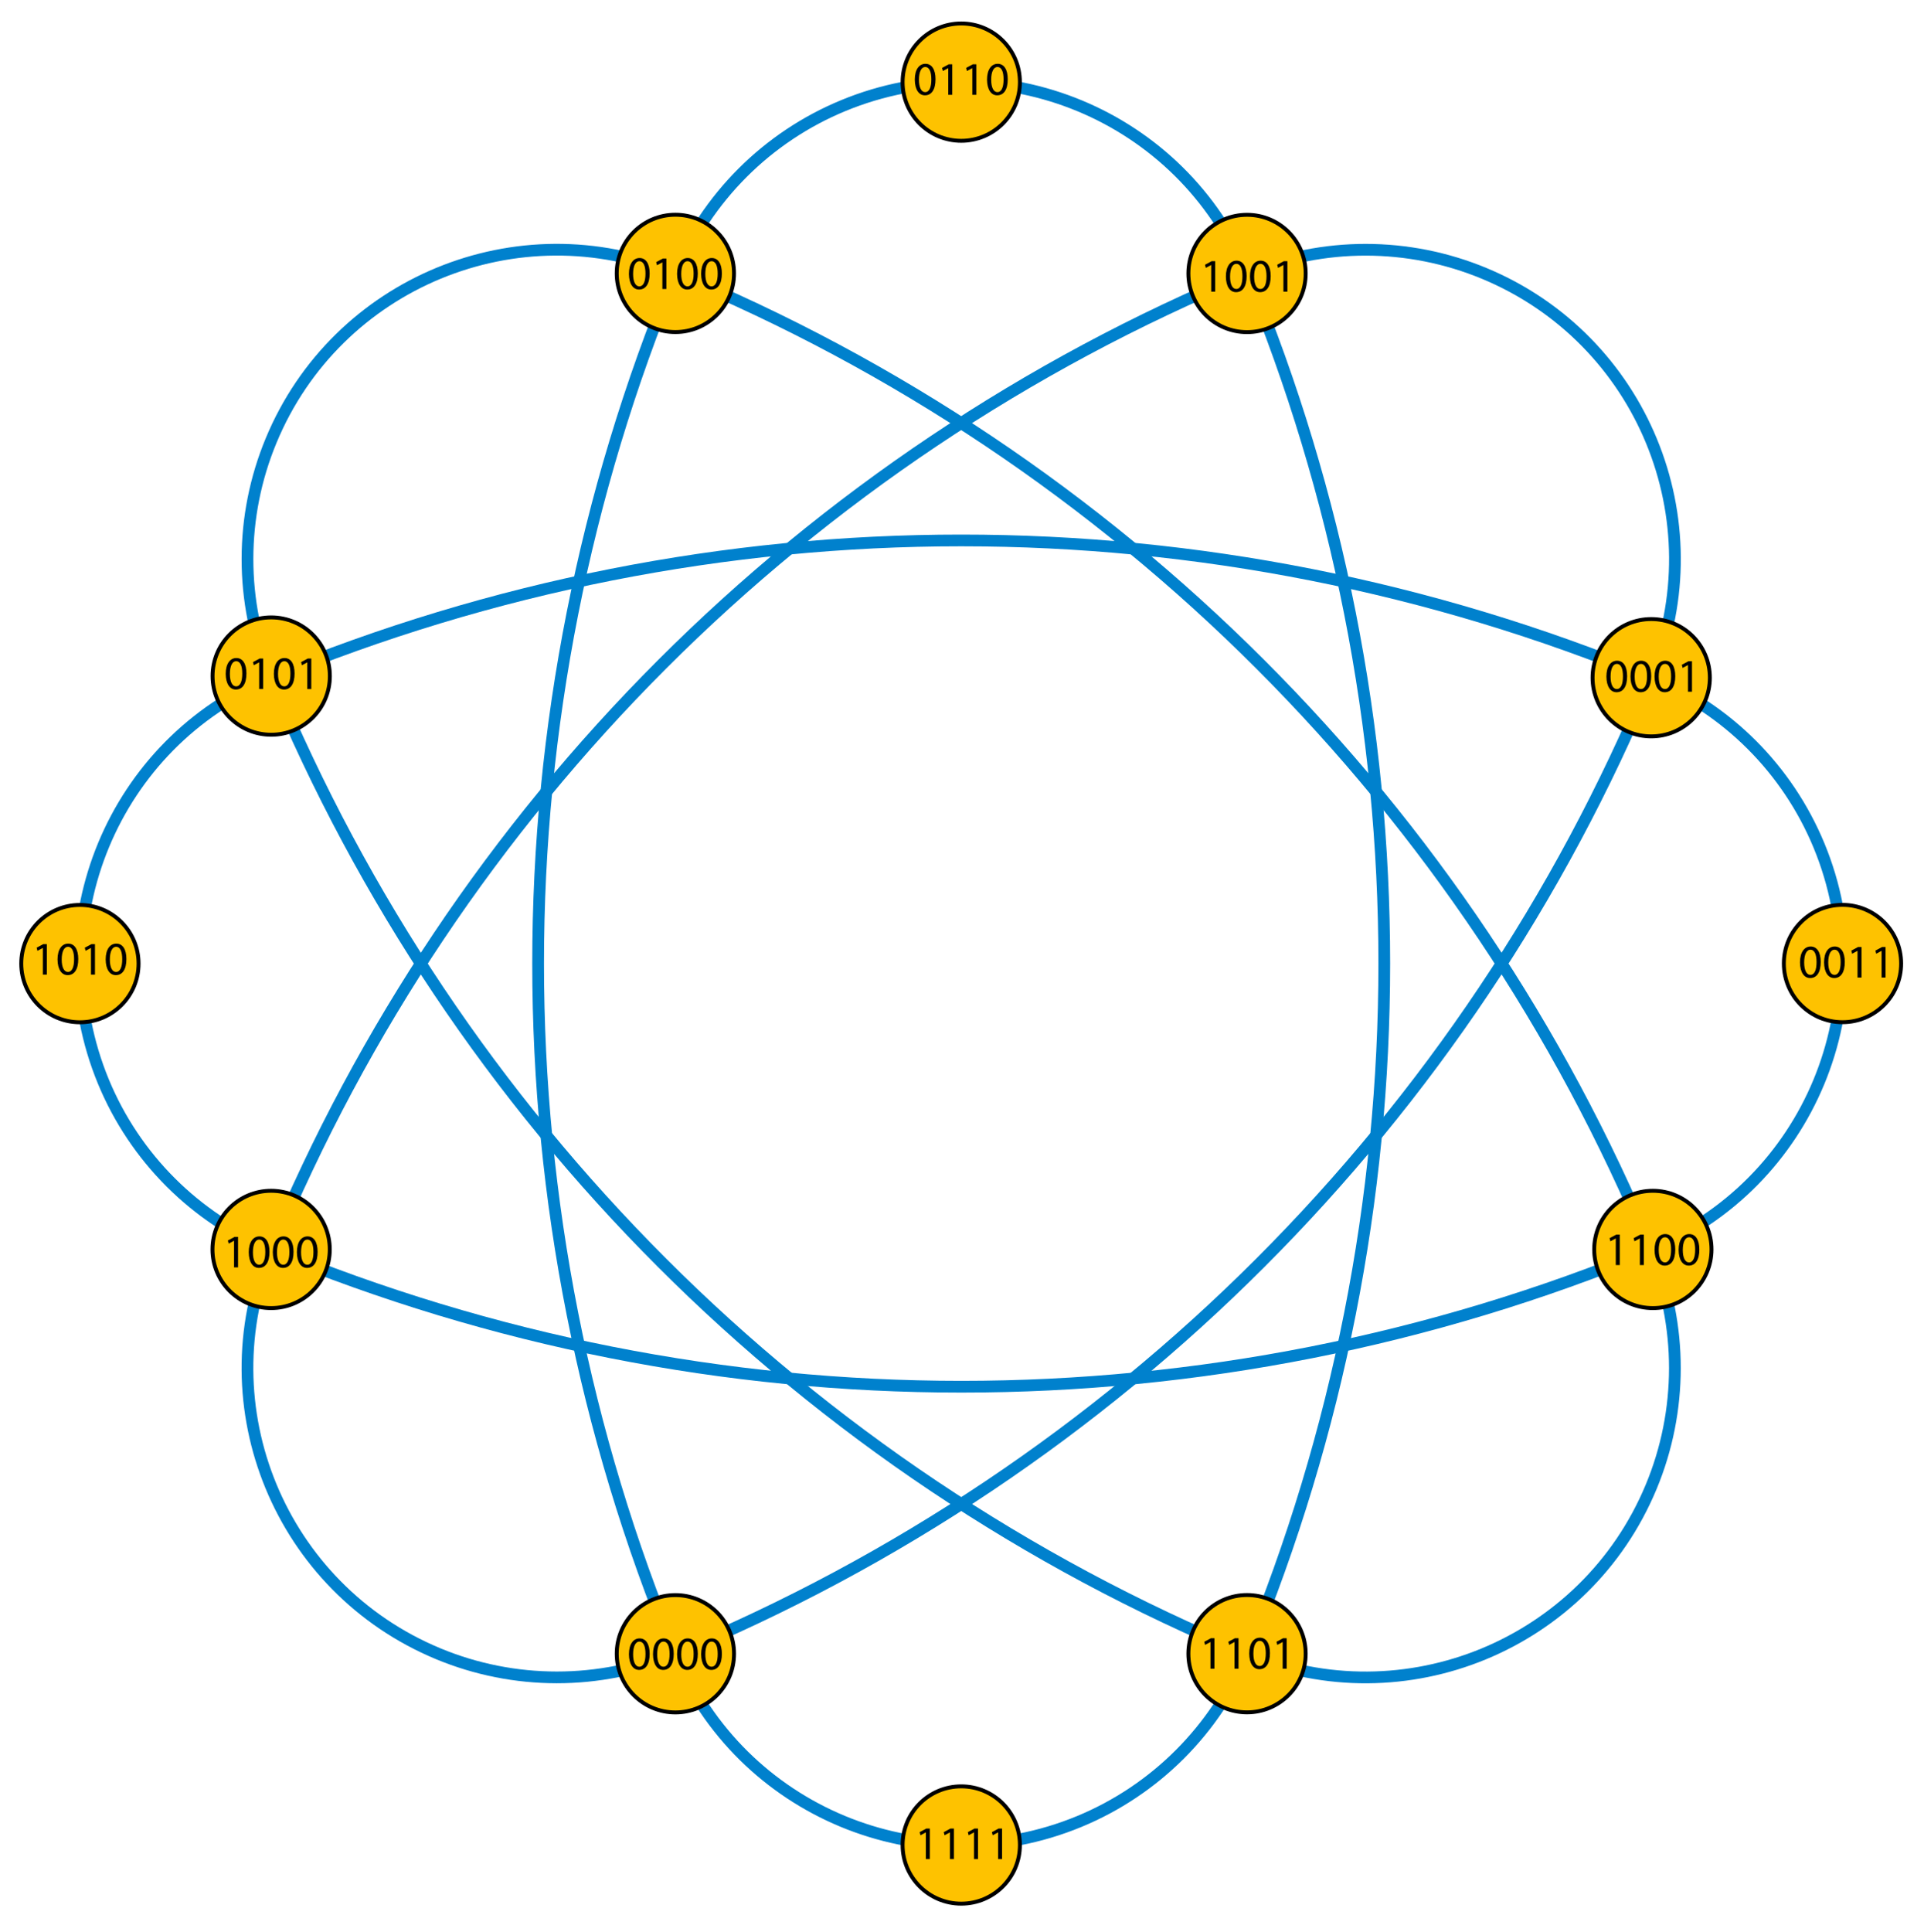 <?xml version="1.0" encoding="utf-8"?>
<!-- Generator: Adobe Illustrator 15.1.0, SVG Export Plug-In . SVG Version: 6.00 Build 0)  -->
<!DOCTYPE svg PUBLIC "-//W3C//DTD SVG 1.1//EN" "http://www.w3.org/Graphics/SVG/1.1/DTD/svg11.dtd">
<svg version="1.1" id="Layer_1" xmlns="http://www.w3.org/2000/svg" xmlns:xlink="http://www.w3.org/1999/xlink" x="0px" y="0px"
	 width="492px" height="494px" viewBox="0 0 492 494" enable-background="new 0 0 492 494" xml:space="preserve">
<path fill="none" stroke="#0081CD" stroke-width="3" d="M69.331,173.27c46.801,112.981,136.571,202.739,249.555,249.54"/>
<path fill="none" stroke="#0081CD" stroke-width="3" d="M172.71,69.918c-46.801,112.98-46.801,239.926-0.004,352.911"/>
<path fill="none" stroke="#0081CD" stroke-width="3" d="M318.89,69.899C205.917,116.696,116.151,206.469,69.354,319.45"/>
<path fill="none" stroke="#0081CD" stroke-width="3" d="M422.245,173.278c-112.988-46.797-239.93-46.801-352.915-0.008"/>
<path fill="none" stroke="#0081CD" stroke-width="3" d="M422.261,319.454C375.464,206.481,285.69,116.715,172.71,69.918"/>
<path fill="none" stroke="#0081CD" stroke-width="3" d="M318.886,422.81c46.789-112.98,46.805-239.93,0.004-352.911"/>
<path fill="none" stroke="#0081CD" stroke-width="3" d="M172.706,422.829c112.977-46.801,202.734-136.566,249.539-249.551"/>
<path fill="none" stroke="#0081CD" stroke-width="3" d="M69.354,319.45c112.977,46.801,239.926,46.805,352.907,0.004"/>
<path fill="none" stroke="#0081CD" stroke-width="3" d="M172.706,422.829c16.672,40.363,62.922,59.562,103.289,42.883
	c19.43-8.031,34.859-23.473,42.891-42.902"/>
<path fill="none" stroke="#0081CD" stroke-width="3" d="M69.354,319.45c-16.762,40.332,2.352,86.605,42.68,103.363
	c19.422,8.07,41.25,8.078,60.672,0.016"/>
<path fill="none" stroke="#0081CD" stroke-width="3" d="M69.331,173.27c-40.363,16.684-59.559,62.926-42.883,103.29
	c8.031,19.43,23.473,34.863,42.906,42.891"/>
<path fill="none" stroke="#0081CD" stroke-width="3" d="M172.71,69.918c-40.332-16.758-86.614,2.355-103.364,42.684
	c-8.078,19.418-8.078,41.246-0.016,60.668"/>
<path fill="none" stroke="#0081CD" stroke-width="3" d="M318.89,69.899c-16.684-40.363-62.93-59.562-103.285-42.883
	c-19.438,8.031-34.875,23.473-42.895,42.902"/>
<path fill="none" stroke="#0081CD" stroke-width="3" d="M422.245,173.278c16.75-40.332-2.359-86.613-42.688-103.367
	c-19.422-8.07-41.258-8.066-60.668-0.012"/>
<path fill="none" stroke="#0081CD" stroke-width="3" d="M422.261,319.454c40.367-16.68,59.562-62.93,42.883-103.286
	c-8.039-19.434-23.469-34.867-42.898-42.891"/>
<path fill="none" stroke="#0081CD" stroke-width="3" d="M318.886,422.81c40.32,16.754,86.605-2.355,103.359-42.684
	c8.07-19.426,8.07-41.258,0.016-60.672"/>
<circle fill="#FEC200" stroke="#000000" cx="172.71" cy="422.829" r="15"/>
<circle fill="#FEC200" stroke="#000000" cx="318.889" cy="69.918" r="15"/>
<circle fill="#FEC200" stroke="#000000" cx="69.331" cy="319.451" r="15"/>
<circle fill="#FEC200" stroke="#000000" cx="172.706" cy="69.899" r="15"/>
<circle fill="#FEC200" stroke="#000000" cx="422.664" cy="319.454" r="15"/>
<circle fill="#FEC200" stroke="#000000" cx="20.435" cy="246.374" r="15"/>
<circle fill="#FEC200" stroke="#000000" cx="318.887" cy="422.81" r="15"/>
<circle fill="#FEC200" stroke="#000000" cx="245.808" cy="471.728" r="15"/>
<circle fill="#FEC200" stroke="#000000" cx="245.808" cy="21.001" r="15"/>
<circle fill="#FEC200" stroke="#000000" cx="471.158" cy="246.354" r="15"/>
<circle fill="#FEC200" stroke="#000000" cx="69.354" cy="172.857" r="15"/>
<circle fill="#FEC200" stroke="#000000" cx="422.245" cy="173.278" r="15"/>
<g>
	<path d="M166.131,422.848c0,2.65-0.995,4.113-2.71,4.113c-1.523,0-2.567-1.428-2.591-4.006c0-2.627,1.14-4.054,2.723-4.054
		C165.184,418.901,166.131,420.365,166.131,422.848z M161.897,422.967c0,2.027,0.624,3.179,1.583,3.179
		c1.068,0,1.584-1.259,1.584-3.251c0-1.918-0.48-3.178-1.584-3.178C162.569,419.717,161.897,420.844,161.897,422.967z"/>
	<path d="M172.287,422.848c0,2.65-0.996,4.113-2.711,4.113c-1.523,0-2.566-1.428-2.59-4.006c0-2.627,1.139-4.054,2.723-4.054
		C171.34,418.901,172.287,420.365,172.287,422.848z M168.053,422.967c0,2.027,0.625,3.179,1.584,3.179
		c1.067,0,1.583-1.259,1.583-3.251c0-1.918-0.479-3.178-1.583-3.178C168.725,419.717,168.053,420.844,168.053,422.967z"/>
	<path d="M178.443,422.848c0,2.65-0.996,4.113-2.711,4.113c-1.523,0-2.566-1.428-2.591-4.006c0-2.627,1.14-4.054,2.723-4.054
		C177.495,418.901,178.443,420.365,178.443,422.848z M174.209,422.967c0,2.027,0.624,3.179,1.584,3.179
		c1.066,0,1.582-1.259,1.582-3.251c0-1.918-0.479-3.178-1.582-3.178C174.881,419.717,174.209,420.844,174.209,422.967z"/>
	<path d="M184.599,422.848c0,2.65-0.995,4.113-2.71,4.113c-1.523,0-2.567-1.428-2.592-4.006c0-2.627,1.141-4.054,2.723-4.054
		C183.65,418.901,184.599,420.365,184.599,422.848z M180.365,422.967c0,2.027,0.623,3.179,1.583,3.179
		c1.067,0,1.583-1.259,1.583-3.251c0-1.918-0.48-3.178-1.583-3.178C181.037,419.717,180.365,420.844,180.365,422.967z"/>
</g>
<g>
	<path d="M416.085,172.875c0,2.651-0.995,4.114-2.71,4.114c-1.523,0-2.566-1.427-2.591-4.006c0-2.626,1.14-4.054,2.723-4.054
		C415.138,168.929,416.085,170.393,416.085,172.875z M411.852,172.995c0,2.027,0.624,3.178,1.583,3.178
		c1.067,0,1.583-1.259,1.583-3.25c0-1.919-0.479-3.178-1.583-3.178C412.523,169.745,411.852,170.872,411.852,172.995z"/>
	<path d="M422.241,172.875c0,2.651-0.995,4.114-2.71,4.114c-1.523,0-2.566-1.427-2.591-4.006c0-2.626,1.14-4.054,2.723-4.054
		C421.294,168.929,422.241,170.393,422.241,172.875z M418.008,172.995c0,2.027,0.624,3.178,1.583,3.178
		c1.067,0,1.583-1.259,1.583-3.25c0-1.919-0.479-3.178-1.583-3.178C418.68,169.745,418.008,170.872,418.008,172.995z"/>
	<path d="M428.397,172.875c0,2.651-0.995,4.114-2.71,4.114c-1.523,0-2.566-1.427-2.591-4.006c0-2.626,1.14-4.054,2.723-4.054
		C427.45,168.929,428.397,170.393,428.397,172.875z M424.164,172.995c0,2.027,0.624,3.178,1.583,3.178
		c1.067,0,1.583-1.259,1.583-3.25c0-1.919-0.479-3.178-1.583-3.178C424.836,169.745,424.164,170.872,424.164,172.995z"/>
	<path d="M431.651,170.045h-0.023l-1.355,0.731l-0.204-0.804l1.703-0.912h0.899v7.796h-1.02V170.045z"/>
</g>
<g>
	<path d="M59.852,317.232h-0.024l-1.355,0.732l-0.204-0.805l1.703-0.911h0.9v7.796h-1.02V317.232z"/>
	<path d="M68.91,320.062c0,2.651-0.996,4.114-2.71,4.114c-1.523,0-2.567-1.427-2.591-4.006c0-2.626,1.14-4.054,2.723-4.054
		C67.962,316.117,68.91,317.58,68.91,320.062z M64.676,320.184c0,2.026,0.624,3.178,1.583,3.178c1.067,0,1.583-1.26,1.583-3.25
		c0-1.92-0.48-3.179-1.583-3.179C65.348,316.933,64.676,318.061,64.676,320.184z"/>
	<path d="M75.065,320.062c0,2.651-0.996,4.114-2.71,4.114c-1.523,0-2.567-1.427-2.591-4.006c0-2.626,1.14-4.054,2.723-4.054
		C74.118,316.117,75.065,317.58,75.065,320.062z M70.832,320.184c0,2.026,0.624,3.178,1.583,3.178c1.067,0,1.583-1.26,1.583-3.25
		c0-1.92-0.48-3.179-1.583-3.179C71.503,316.933,70.832,318.061,70.832,320.184z"/>
	<path d="M81.221,320.062c0,2.651-0.996,4.114-2.71,4.114c-1.523,0-2.567-1.427-2.591-4.006c0-2.626,1.14-4.054,2.723-4.054
		C80.273,316.117,81.221,317.58,81.221,320.062z M76.987,320.184c0,2.026,0.624,3.178,1.583,3.178c1.067,0,1.583-1.26,1.583-3.25
		c0-1.92-0.48-3.179-1.583-3.179C77.659,316.933,76.987,318.061,76.987,320.184z"/>
</g>
<g>
	<path d="M309.725,67.76h-0.023l-1.355,0.731l-0.203-0.804l1.702-0.912h0.899v7.796h-1.02V67.76z"/>
	<path d="M318.783,70.59c0,2.651-0.996,4.114-2.711,4.114c-1.523,0-2.566-1.427-2.59-4.006c0-2.626,1.139-4.054,2.723-4.054
		C317.836,66.645,318.783,68.108,318.783,70.59z M314.549,70.71c0,2.027,0.625,3.178,1.584,3.178c1.067,0,1.583-1.259,1.583-3.25
		c0-1.919-0.479-3.178-1.583-3.178C315.221,67.46,314.549,68.587,314.549,70.71z"/>
	<path d="M324.939,70.59c0,2.651-0.996,4.114-2.711,4.114c-1.523,0-2.566-1.427-2.591-4.006c0-2.626,1.14-4.054,2.723-4.054
		C323.991,66.645,324.939,68.108,324.939,70.59z M320.705,70.71c0,2.027,0.624,3.178,1.584,3.178c1.066,0,1.582-1.259,1.582-3.25
		c0-1.919-0.479-3.178-1.582-3.178C321.377,67.46,320.705,68.587,320.705,70.71z"/>
	<path d="M328.192,67.76h-0.024l-1.355,0.731l-0.203-0.804l1.703-0.912h0.899v7.796h-1.02V67.76z"/>
</g>
<g>
	<path d="M166.127,69.917c0,2.651-0.995,4.114-2.71,4.114c-1.523,0-2.567-1.427-2.591-4.006c0-2.626,1.14-4.054,2.723-4.054
		C165.18,65.971,166.127,67.435,166.127,69.917z M161.894,70.037c0,2.027,0.624,3.178,1.583,3.178c1.068,0,1.584-1.26,1.584-3.25
		c0-1.919-0.48-3.179-1.584-3.179C162.565,66.787,161.894,67.914,161.894,70.037z"/>
	<path d="M169.381,67.086h-0.023l-1.355,0.732l-0.205-0.804l1.703-0.912h0.9v7.796h-1.02V67.086z"/>
	<path d="M178.439,69.917c0,2.651-0.996,4.114-2.711,4.114c-1.523,0-2.566-1.427-2.591-4.006c0-2.626,1.14-4.054,2.723-4.054
		C177.491,65.971,178.439,67.435,178.439,69.917z M174.205,70.037c0,2.027,0.624,3.178,1.584,3.178c1.066,0,1.582-1.26,1.582-3.25
		c0-1.919-0.479-3.179-1.582-3.179C174.877,66.787,174.205,67.914,174.205,70.037z"/>
	<path d="M184.595,69.917c0,2.651-0.995,4.114-2.71,4.114c-1.523,0-2.567-1.427-2.592-4.006c0-2.626,1.141-4.054,2.723-4.054
		C183.646,65.971,184.595,67.435,184.595,69.917z M180.361,70.037c0,2.027,0.623,3.178,1.583,3.178c1.067,0,1.583-1.26,1.583-3.25
		c0-1.919-0.48-3.179-1.583-3.179C181.033,66.787,180.361,67.914,180.361,70.037z"/>
</g>
<g>
	<path d="M239.229,20.259c0,2.65-0.995,4.113-2.71,4.113c-1.523,0-2.566-1.427-2.591-4.006c0-2.626,1.14-4.054,2.723-4.054
		C238.281,16.312,239.229,17.775,239.229,20.259z M234.995,20.378c0,2.027,0.624,3.179,1.583,3.179c1.067,0,1.583-1.26,1.583-3.25
		c0-1.919-0.479-3.179-1.583-3.179C235.667,17.128,234.995,18.256,234.995,20.378z"/>
	<path d="M242.482,17.428h-0.023l-1.355,0.731l-0.204-0.803l1.703-0.912h0.899v7.796h-1.02V17.428z"/>
	<path d="M248.639,17.428h-0.023l-1.355,0.731l-0.204-0.803l1.703-0.912h0.899v7.796h-1.02V17.428z"/>
	<path d="M257.697,20.259c0,2.65-0.995,4.113-2.71,4.113c-1.523,0-2.566-1.427-2.591-4.006c0-2.626,1.14-4.054,2.723-4.054
		C256.75,16.312,257.697,17.775,257.697,20.259z M253.464,20.378c0,2.027,0.624,3.179,1.583,3.179c1.067,0,1.583-1.26,1.583-3.25
		c0-1.919-0.479-3.179-1.583-3.179C254.136,17.128,253.464,18.256,253.464,20.378z"/>
</g>
<g>
	<path d="M413.184,316.642h-0.024l-1.355,0.731l-0.204-0.803l1.703-0.912h0.9v7.796h-1.02V316.642z"/>
	<path d="M419.339,316.642h-0.024l-1.355,0.731l-0.203-0.803l1.703-0.912h0.899v7.796h-1.02V316.642z"/>
	<path d="M428.396,319.473c0,2.65-0.995,4.113-2.71,4.113c-1.523,0-2.567-1.427-2.591-4.006c0-2.626,1.14-4.054,2.723-4.054
		C427.449,315.526,428.396,316.989,428.396,319.473z M424.163,319.592c0,2.027,0.624,3.179,1.583,3.179
		c1.068,0,1.584-1.26,1.584-3.25c0-1.919-0.48-3.179-1.584-3.179C424.835,316.342,424.163,317.47,424.163,319.592z"/>
	<path d="M434.553,319.473c0,2.65-0.996,4.113-2.711,4.113c-1.523,0-2.566-1.427-2.59-4.006c0-2.626,1.139-4.054,2.723-4.054
		C433.605,315.526,434.553,316.989,434.553,319.473z M430.318,319.592c0,2.027,0.625,3.179,1.584,3.179
		c1.067,0,1.583-1.26,1.583-3.25c0-1.919-0.479-3.179-1.583-3.179C430.99,316.342,430.318,317.47,430.318,319.592z"/>
</g>
<g>
	<path d="M465.59,245.95c0,2.651-0.994,4.114-2.709,4.114c-1.523,0-2.566-1.427-2.592-4.006c0-2.626,1.141-4.054,2.723-4.054
		C464.643,242.004,465.59,243.468,465.59,245.95z M461.357,246.07c0,2.027,0.623,3.178,1.582,3.178c1.068,0,1.584-1.259,1.584-3.25
		c0-1.919-0.48-3.178-1.584-3.178C462.029,242.82,461.357,243.947,461.357,246.07z"/>
	<path d="M471.746,245.95c0,2.651-0.994,4.114-2.709,4.114c-1.523,0-2.566-1.427-2.592-4.006c0-2.626,1.141-4.054,2.723-4.054
		C470.799,242.004,471.746,243.468,471.746,245.95z M467.514,246.07c0,2.027,0.623,3.178,1.582,3.178
		c1.068,0,1.584-1.259,1.584-3.25c0-1.919-0.48-3.178-1.584-3.178C468.186,242.82,467.514,243.947,467.514,246.07z"/>
	<path d="M475,243.12h-0.023l-1.355,0.731l-0.203-0.804l1.703-0.912h0.898v7.796H475V243.12z"/>
	<path d="M481.156,243.12h-0.023l-1.355,0.731l-0.203-0.804l1.703-0.912h0.898v7.796h-1.02V243.12z"/>
</g>
<g>
	<path d="M63.017,172.187c0,2.651-0.995,4.114-2.71,4.114c-1.523,0-2.566-1.427-2.591-4.006c0-2.626,1.14-4.054,2.723-4.054
		C62.07,168.241,63.017,169.705,63.017,172.187z M58.784,172.307c0,2.027,0.624,3.178,1.583,3.178c1.067,0,1.583-1.259,1.583-3.25
		c0-1.919-0.479-3.178-1.583-3.178C59.456,169.057,58.784,170.184,58.784,172.307z"/>
	<path d="M66.271,169.357h-0.023l-1.355,0.731l-0.204-0.804l1.703-0.912h0.899v7.796h-1.02V169.357z"/>
	<path d="M75.33,172.187c0,2.651-0.995,4.114-2.71,4.114c-1.523,0-2.566-1.427-2.591-4.006c0-2.626,1.14-4.054,2.723-4.054
		C74.382,168.241,75.33,169.705,75.33,172.187z M71.096,172.307c0,2.027,0.624,3.178,1.583,3.178c1.067,0,1.583-1.259,1.583-3.25
		c0-1.919-0.479-3.178-1.583-3.178C71.768,169.057,71.096,170.184,71.096,172.307z"/>
	<path d="M78.583,169.357H78.56l-1.355,0.731L77,169.285l1.703-0.912h0.899v7.796h-1.02V169.357z"/>
</g>
<g>
	<path d="M10.954,242.374H10.93l-1.355,0.731l-0.204-0.803l1.703-0.912h0.9v7.796h-1.02V242.374z"/>
	<path d="M20.012,245.205c0,2.65-0.996,4.113-2.71,4.113c-1.523,0-2.567-1.427-2.591-4.006c0-2.626,1.14-4.054,2.723-4.054
		C19.064,241.259,20.012,242.722,20.012,245.205z M15.778,245.324c0,2.027,0.624,3.179,1.583,3.179c1.067,0,1.583-1.26,1.583-3.25
		c0-1.919-0.48-3.179-1.583-3.179C16.45,242.074,15.778,243.202,15.778,245.324z"/>
	<path d="M23.265,242.374h-0.024l-1.355,0.731l-0.204-0.803l1.703-0.912h0.9v7.796h-1.02V242.374z"/>
	<path d="M32.323,245.205c0,2.65-0.996,4.113-2.71,4.113c-1.523,0-2.567-1.427-2.591-4.006c0-2.626,1.14-4.054,2.723-4.054
		C31.375,241.259,32.323,242.722,32.323,245.205z M28.089,245.324c0,2.027,0.624,3.179,1.583,3.179c1.067,0,1.583-1.26,1.583-3.25
		c0-1.919-0.48-3.179-1.583-3.179C28.761,242.074,28.089,243.202,28.089,245.324z"/>
</g>
<g>
	<path d="M309.535,419.834h-0.023l-1.355,0.731l-0.203-0.803l1.702-0.912h0.899v7.796h-1.02V419.834z"/>
	<path d="M315.691,419.834h-0.023l-1.355,0.731l-0.205-0.803l1.703-0.912h0.9v7.796h-1.02V419.834z"/>
	<path d="M324.75,422.665c0,2.65-0.996,4.113-2.711,4.113c-1.523,0-2.566-1.427-2.591-4.006c0-2.626,1.14-4.054,2.722-4.054
		C323.803,418.719,324.75,420.182,324.75,422.665z M320.516,422.784c0,2.027,0.623,3.179,1.584,3.179c1.066,0,1.582-1.26,1.582-3.25
		c0-1.919-0.479-3.179-1.582-3.179C321.188,419.534,320.516,420.662,320.516,422.784z"/>
	<path d="M328.002,419.834h-0.023l-1.355,0.731l-0.203-0.803l1.703-0.912h0.898v7.796h-1.02V419.834z"/>
</g>
<g>
	<path d="M236.761,468.506h-0.023l-1.355,0.731l-0.204-0.803l1.703-0.912h0.899v7.796h-1.02V468.506z"/>
	<path d="M242.917,468.506h-0.023l-1.355,0.731l-0.204-0.803l1.703-0.912h0.899v7.796h-1.02V468.506z"/>
	<path d="M249.073,468.506h-0.023l-1.355,0.731l-0.204-0.803l1.703-0.912h0.899v7.796h-1.02V468.506z"/>
	<path d="M255.229,468.506h-0.023l-1.355,0.731l-0.204-0.803l1.703-0.912h0.899v7.796h-1.02V468.506z"/>
</g>
</svg>
